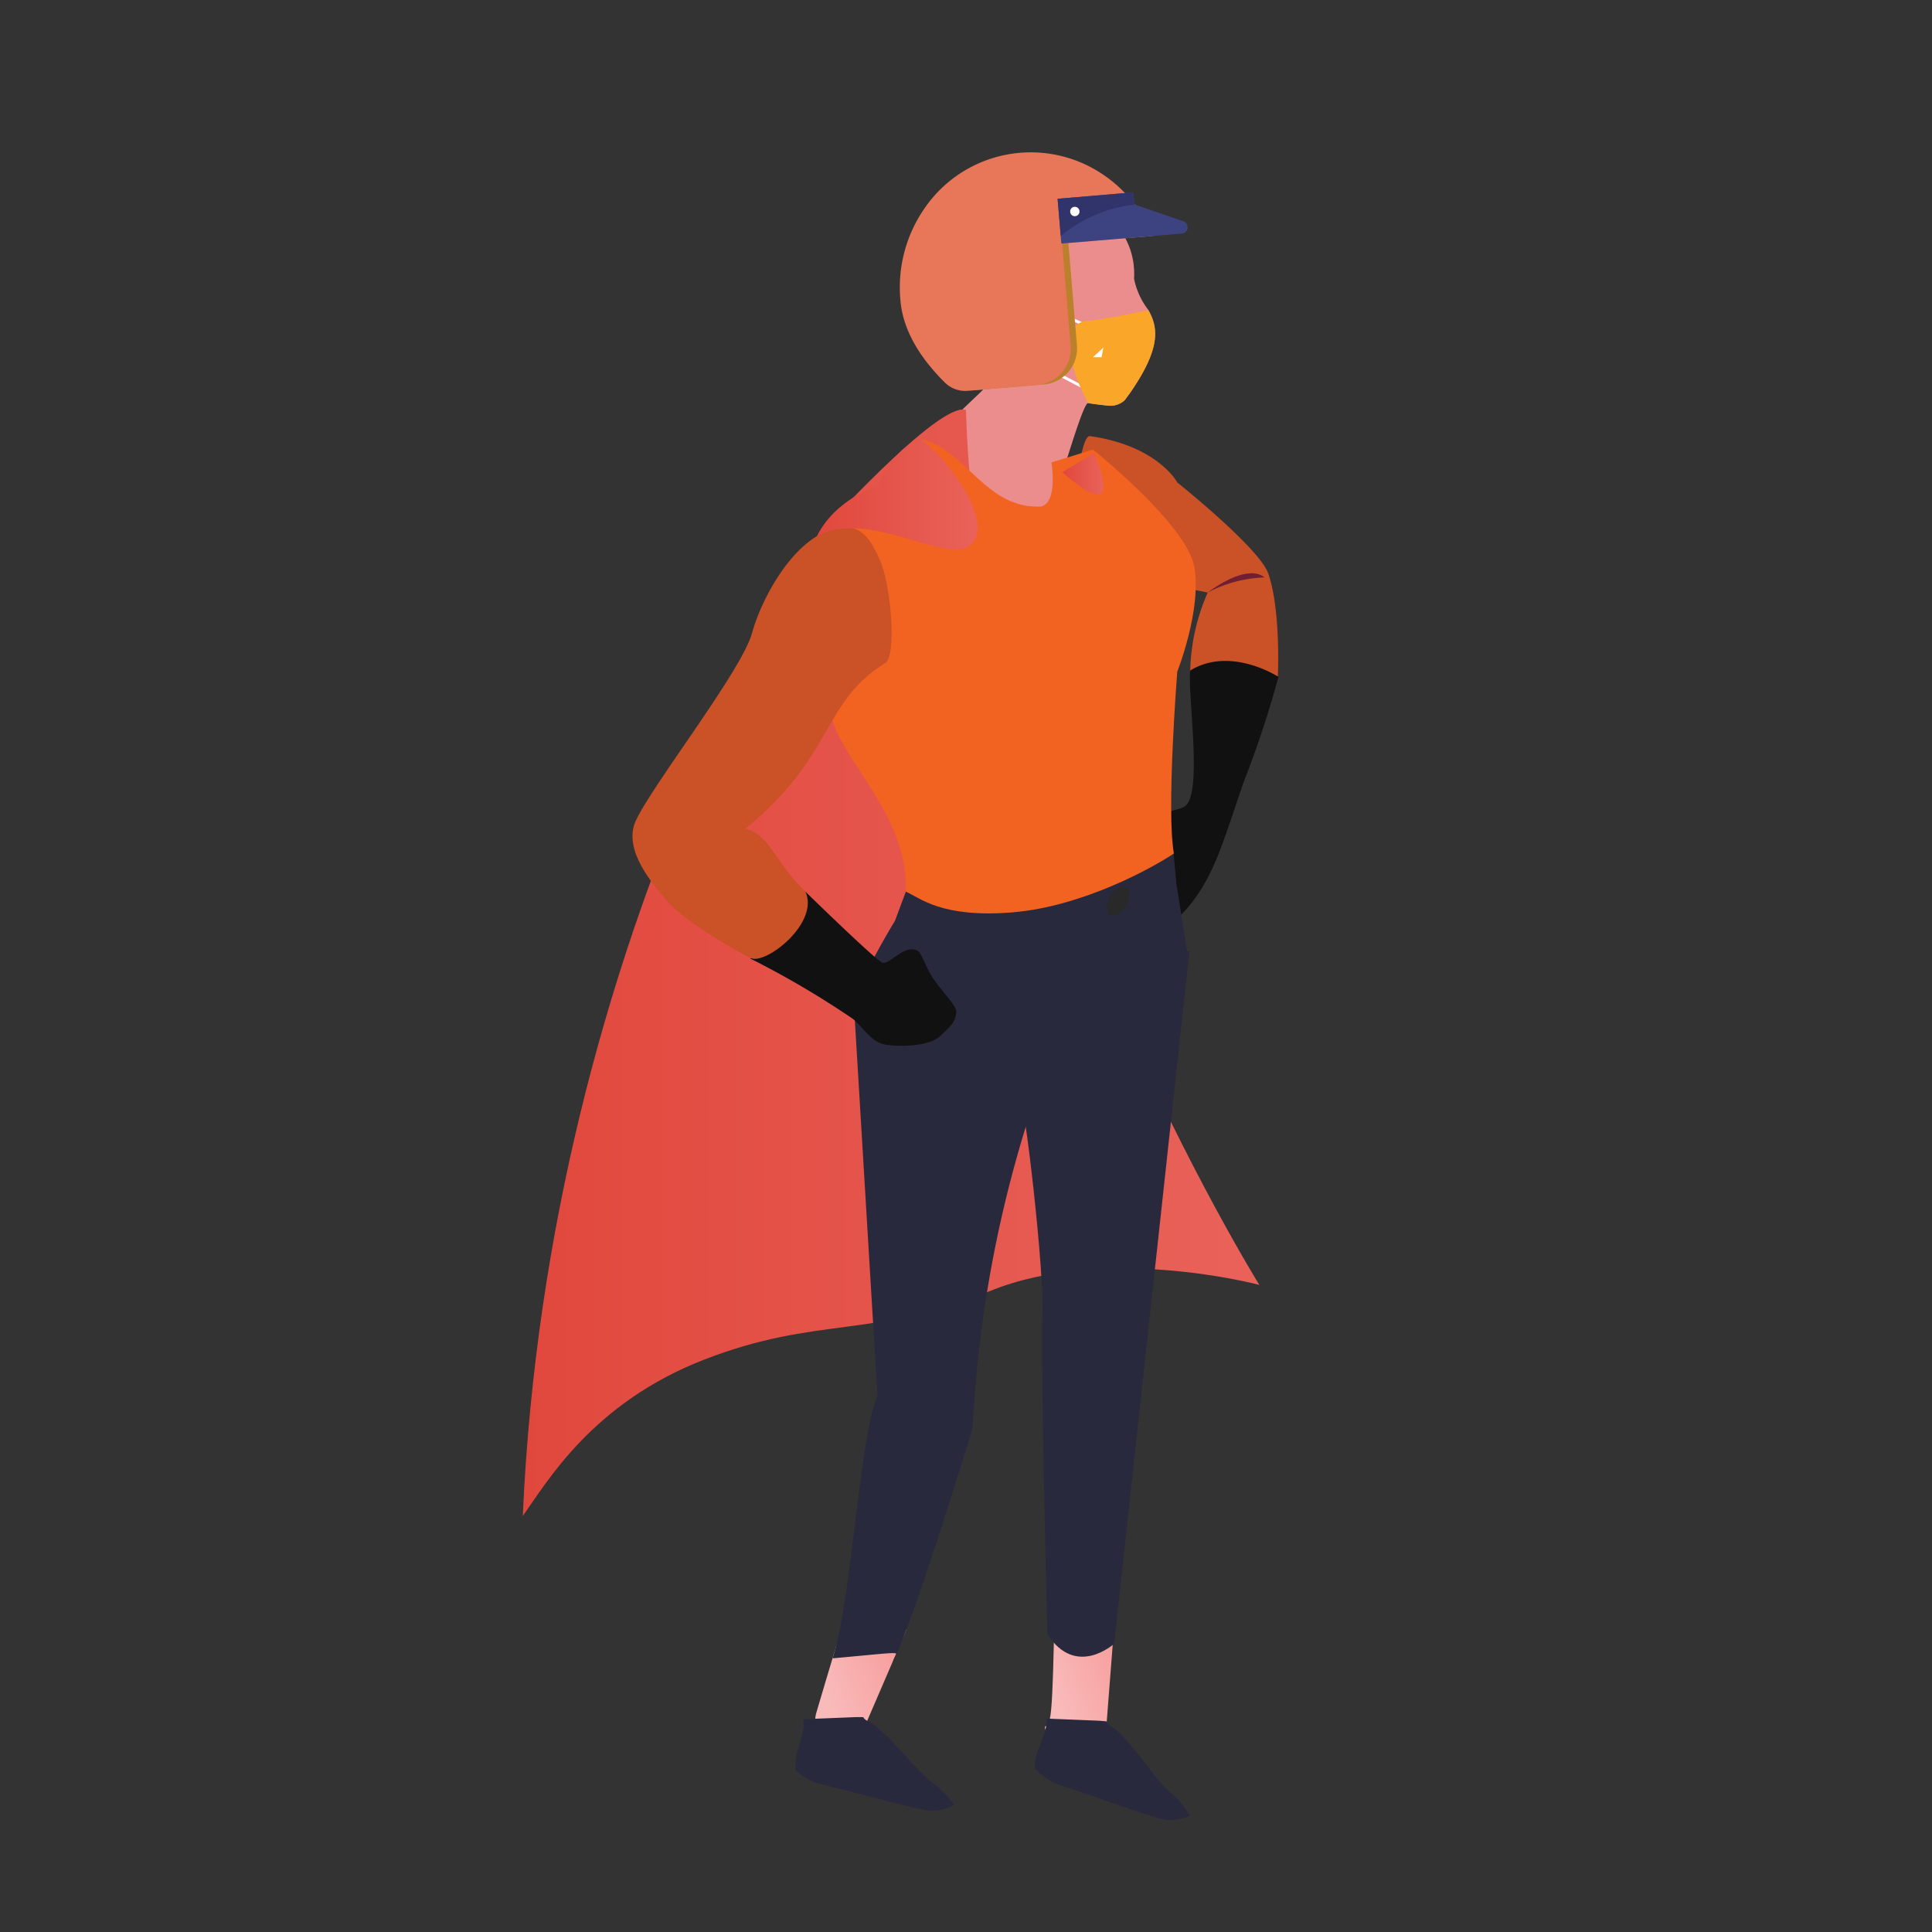 <svg id="Layer_1" data-name="Layer 1" xmlns="http://www.w3.org/2000/svg" xmlns:xlink="http://www.w3.org/1999/xlink" viewBox="0 0 170 170"><rect x="0" y="0" width="170" height="170" fill="#333333" stroke="none"/><defs><style>.cls-1{fill:url(#linear-gradient);}.cls-2{fill:url(#linear-gradient-2);}.cls-3{fill:#eb8d8d;}.cls-4{fill:#010101;}.cls-5,.cls-7{fill:none;}.cls-5{stroke:#fff;}.cls-5,.cls-6,.cls-7{stroke-linecap:round;stroke-miterlimit:10;stroke-width:0.25px;}.cls-6{fill:#f7a9ab;}.cls-6,.cls-7{stroke:#010101;}.cls-8{fill:#faa628;}.cls-9{fill:#ba802b;}.cls-10{fill:#e87658;}.cls-11{fill:#3c4380;}.cls-12{fill:#31346b;}.cls-13{fill:#fff;}.cls-14{fill:#29293d;}.cls-15{fill:url(#linear-gradient-3);}.cls-16{fill:#111;}.cls-17{fill:#cb5127;}.cls-18{fill:#701f33;}.cls-19{fill:#f26322;}.cls-20{fill:url(#linear-gradient-4);}.cls-21{fill:#292929;}.cls-22{fill:url(#linear-gradient-5);}</style><linearGradient id="linear-gradient" x1="-383.61" y1="500.05" x2="-383.03" y2="500.05" gradientTransform="matrix(16.79, -6.75, -7.5, -18.68, 10263.97, 6900.88)" gradientUnits="userSpaceOnUse"><stop offset="0" stop-color="#f9baba"/><stop offset="1" stop-color="#f5928f"/></linearGradient><linearGradient id="linear-gradient-2" x1="-382.58" y1="499.75" x2="-382.04" y2="499.75" xlink:href="#linear-gradient"/><linearGradient id="linear-gradient-3" x1="46.02" y1="84.71" x2="110.81" y2="84.71" gradientUnits="userSpaceOnUse"><stop offset="0" stop-color="#e1483d"/><stop offset="1" stop-color="#e9625a"/></linearGradient><linearGradient id="linear-gradient-4" x1="93.48" y1="41.68" x2="97.09" y2="41.68" xlink:href="#linear-gradient-3"/><linearGradient id="linear-gradient-5" x1="71.88" y1="43.51" x2="86.02" y2="43.51" xlink:href="#linear-gradient-3"/></defs><path id="Path_357" data-name="Path 357" class="cls-1" d="M74.61,141.69c-.33.7-2.35,7.56-2.79,9.05a2.22,2.22,0,0,0-.08.77,3.09,3.09,0,0,0,2.09,2.65c1,.4,1.48-.51,1.94-1.5l4-9.28Z"/><path id="Path_357-2" data-name="Path 357" class="cls-2" d="M93,139.43c-.33.7-.21,10.44-.65,11.92-.07.25,1.52,2.45,1.54,2.71.1,1.22-2.83-2.55-1.67-2.16s4.7.61,5.16-.38l.81-10.4Z"/><g id="Group_79" data-name="Group 79"><g id="Group_8146" data-name="Group 8146"><path id="Path_10176" data-name="Path 10176" class="cls-3" d="M86.85,33.82c.17.41-7.69,6.31-4.34,7.36l9.24,5c.58.09,3.4-10.81,4-10.71s1.17.16,1.73.22A1.84,1.84,0,0,0,99,35.19h0c.1-.15.2-.29.32-.44s0,0,0,0c2.94-4.19,2.56-6,1.74-7.46a6.57,6.57,0,0,1-1.27-2.76c.22-4.09-2.91-6.81-6.65-7.44A10.37,10.37,0,0,0,90.25,17a8.56,8.56,0,0,0-2.76.83h0a9.4,9.4,0,0,0-1.94,1.3,8.79,8.79,0,0,0-.87,12.39,8.4,8.4,0,0,0,1.42,1.31A2.38,2.38,0,0,1,86.85,33.82Z"/><path id="Path_10177" data-name="Path 10177" class="cls-4" d="M82.53,26.13a8.78,8.78,0,0,0,3.56,6.7,2.32,2.32,0,0,1,.76,1l3-3.26s-1.35-1.32.06-3.48c1-1.5,2.06-.52,2.64.22a.27.27,0,0,0,.49-.16,8.4,8.4,0,0,0-1.2-5.2l1.29-4.89A10,10,0,0,0,90.25,17a8.27,8.27,0,0,0-2.76.84h0l-1.94,1.3A8.82,8.82,0,0,0,82.53,26.13Z"/><path id="Path_10180" data-name="Path 10180" class="cls-5" d="M95.4,28.57l-4.77-2.18-.53,4.94,5.79,3.05"/><g id="Group_8145" data-name="Group 8145"><path id="Path_10181" data-name="Path 10181" class="cls-6" d="M91.75,27.23s-2.08-3.27-3.6-1.08.46,7,3.41,4.93"/><path id="Path_10182" data-name="Path 10182" class="cls-7" d="M90.89,29.49s-.12-3.23-2.09-2.44"/><path id="Path_10183" data-name="Path 10183" class="cls-7" d="M89.81,29.19s-.45-1.29.48-1.77"/></g><path id="Path_10184" data-name="Path 10184" class="cls-8" d="M95.76,35.47c.58.09,1.17.17,1.73.22a1.84,1.84,0,0,0,1.48-.5l0,0c.1-.14.2-.28.32-.43s0,0,0,0c3-4.19,2.56-6,1.74-7.46-1,.21-4.15.86-5.36.93C93.76,28.3,93.54,31.46,95.76,35.47Z"/></g><path id="Path_10188" data-name="Path 10188" class="cls-9" d="M83.68,33.61a2.53,2.53,0,0,0,2,.73l6.17-.51a3.19,3.19,0,0,0,2.91-3.45l-.75-9-10.07.84Z"/><path id="Path_10190" data-name="Path 10190" class="cls-10" d="M81.25,18.48a11.33,11.33,0,0,1,15.69-3.2A11.49,11.49,0,0,1,99,17a11.77,11.77,0,0,1,2.46,3.76l-8,.67.75,9a3.19,3.19,0,0,1-2.92,3.44l-6.16.52a2.54,2.54,0,0,1-2-.74c-1.92-1.9-3.67-4.38-3.9-7.22A12.19,12.19,0,0,1,81.25,18.48Z"/><path id="Path_10191" data-name="Path 10191" class="cls-11" d="M93.06,17.49l.33,3.94L104,20.55a.55.55,0,0,0,.5-.61.54.54,0,0,0-.37-.47L99.85,18l-.16-1.07Z"/><path id="Path_10192" data-name="Path 10192" class="cls-12" d="M93.06,17.49l.28,3.28A12.26,12.26,0,0,1,99.85,18l-.16-1.07Z"/><path id="Path_10193" data-name="Path 10193" class="cls-13" d="M94.17,18.64a.4.4,0,0,0,.44.38.41.41,0,1,0-.07-.82h0A.4.4,0,0,0,94.17,18.64Z"/></g><g id="Group_78" data-name="Group 78"><path id="Path_355" data-name="Path 355" class="cls-14" d="M96.73,151.41l-4.66-.19c.2,1-.93,2.79-1,3.8a2.91,2.91,0,0,0,0,.59,5,5,0,0,0,2.37,1.52c2.71.87,8.38,3,9.26,3a4.17,4.17,0,0,0,2-.36,8,8,0,0,0-1.87-2.18c-1.24-1.08-3.51-4.69-5-5.65C96.9,151.35,97.91,151.52,96.73,151.41Z"/><path id="Path_355-2" data-name="Path 355" class="cls-14" d="M75.32,151.09l-4.66.19c.28,1-.7,2.86-.66,3.87a3,3,0,0,0,0,.59,5.16,5.16,0,0,0,2.49,1.32c2.77.65,8.59,2.29,9.47,2.27a4.11,4.11,0,0,0,2-.52,7.93,7.93,0,0,0-2-2c-1.32-1-3.88-4.39-5.39-5.24C75.48,151,76.5,151.11,75.32,151.09Z"/></g><path class="cls-15" d="M71.88,47.19S48.28,81.92,46,133.39c2.11-2.93,6.08-9.93,16-13.77s14.87-1.82,25.06-6,23.75-.56,23.75-.56S85.92,72.93,85,36.07C82.62,35.24,71.88,47.19,71.88,47.19Z"/><path class="cls-16" d="M104.74,59c-.26,1.85,1,10.12-.28,11.75-.43.65-2,.39-2.45,1.36s1.14,9,1.14,9,2.29-1.33,4.13-6.12c.91-2.36,1.44-4.18,2.22-6.35a89,89,0,0,0,3-9.1l-3.08-3.37S105,57.15,104.74,59Z"/><path class="cls-17" d="M95.89,38.37c6,.85,7.7,4.08,7.7,4.08s7.22,5.77,8,8c1.13,3.22.85,9.08.85,9.08s-4.17-2.7-7.71-.53a18,18,0,0,1,1.54-6.86,32,32,0,0,0-11-.43C93.78,52.83,94.58,38.34,95.89,38.37Z"/><path class="cls-18" d="M106.28,52.13s3.35-2.63,5-1.32A11.52,11.52,0,0,0,106.28,52.13Z"/><path class="cls-14" d="M104.66,83.73C103.27,83,88.84,93.85,89.54,95.41s2.36,16.83,2.18,20,.35,25.34.44,28.38c2.52,3.91,5.88.84,5.88.84"/><path class="cls-14" d="M77.21,122.82c-1.54,3.39-2.29,18-3.95,23.1,7.31-.66,5.45-.65,5.33.3,2.06-4.26,7-20.6,7-20.6a107.83,107.83,0,0,1,4.79-26.86c1.48-1.39,0-8.94,0-8.94l-9.9-4.58L75.13,88.3"/><path class="cls-14" d="M78.76,81s-4,6.57-3.63,7.82c15.78,3,15.26,8.94,15.26,10,9.38-.43,14.07-15.07,14.07-15.07l-.95-6Z"/><path class="cls-14" d="M79.71,78.45,78.76,81s2.32,3.06,10.08,2.7c10-.85,14.67-6,14.67-6l-.36-3.85Z"/><path class="cls-19" d="M81.1,38.67c-2,3-6.48,6.34-7.84,7.9s-.67,11.8-.21,15.89,6.92,9,6.66,16c1.21.52,3.12,2.34,9.38,1.82s12.46-4,14.2-5.18c-.67-3.76.3-16,.3-16s2.19-5.53,1.49-9.26-8.91-10.28-8.91-10.28l-3.65,1.13s.59,3.54-.93,3.88C86.7,44.81,84.92,39.45,81.1,38.67Z"/><path class="cls-20" d="M93.48,41.55s2.49,2.3,3.34,1.91-.57-3.6-.57-3.6Z"/><polygon class="cls-13" points="96.17 31.43 97.09 30.58 96.93 31.43 96.17 31.43"/><path class="cls-16" d="M70.85,78.44s6.14,6,6.78,6.26,2-1.75,3.17-1c.32.24.69,1.49,1.34,2.44.91,1.31,2.09,2.42,2,2.94-.08.9-.5,1.21-1.39,2.07s-3.29,1-4.72.79-1.92-1.43-3-2.3a79,79,0,0,0-9-5.29Z"/><path class="cls-17" d="M74.42,46.4c-4,0-7.28,5.84-8.23,9.23-.79,3.25-9,13.67-10.31,16.73-1,2.52,1.54,5.43,2.88,7s6,4.36,7.32,4.95,6.1-3.13,4.77-5.91c-2.51-2.23-3.12-5.06-5.29-5.47,7.79-6.27,6.75-11.16,12.34-14.59,1-.61.53-6.71-.45-9S75.61,46.42,74.42,46.4Z"/><path class="cls-21" d="M99.38,78.73a2.16,2.16,0,0,1-1,1.71c-.54.32-1,.06-1-.57a2.18,2.18,0,0,1,1-1.71C98.94,77.84,99.38,78.1,99.38,78.73Z"/><path class="cls-22" d="M81.1,38.67c2.67,2.11,6.41,7.49,4.31,9.28s-9.06-3.26-13.53-.76c1.6-3.29,5.44-4.52,5.44-4.52S78.56,39.28,81.1,38.67Z"/></svg>
